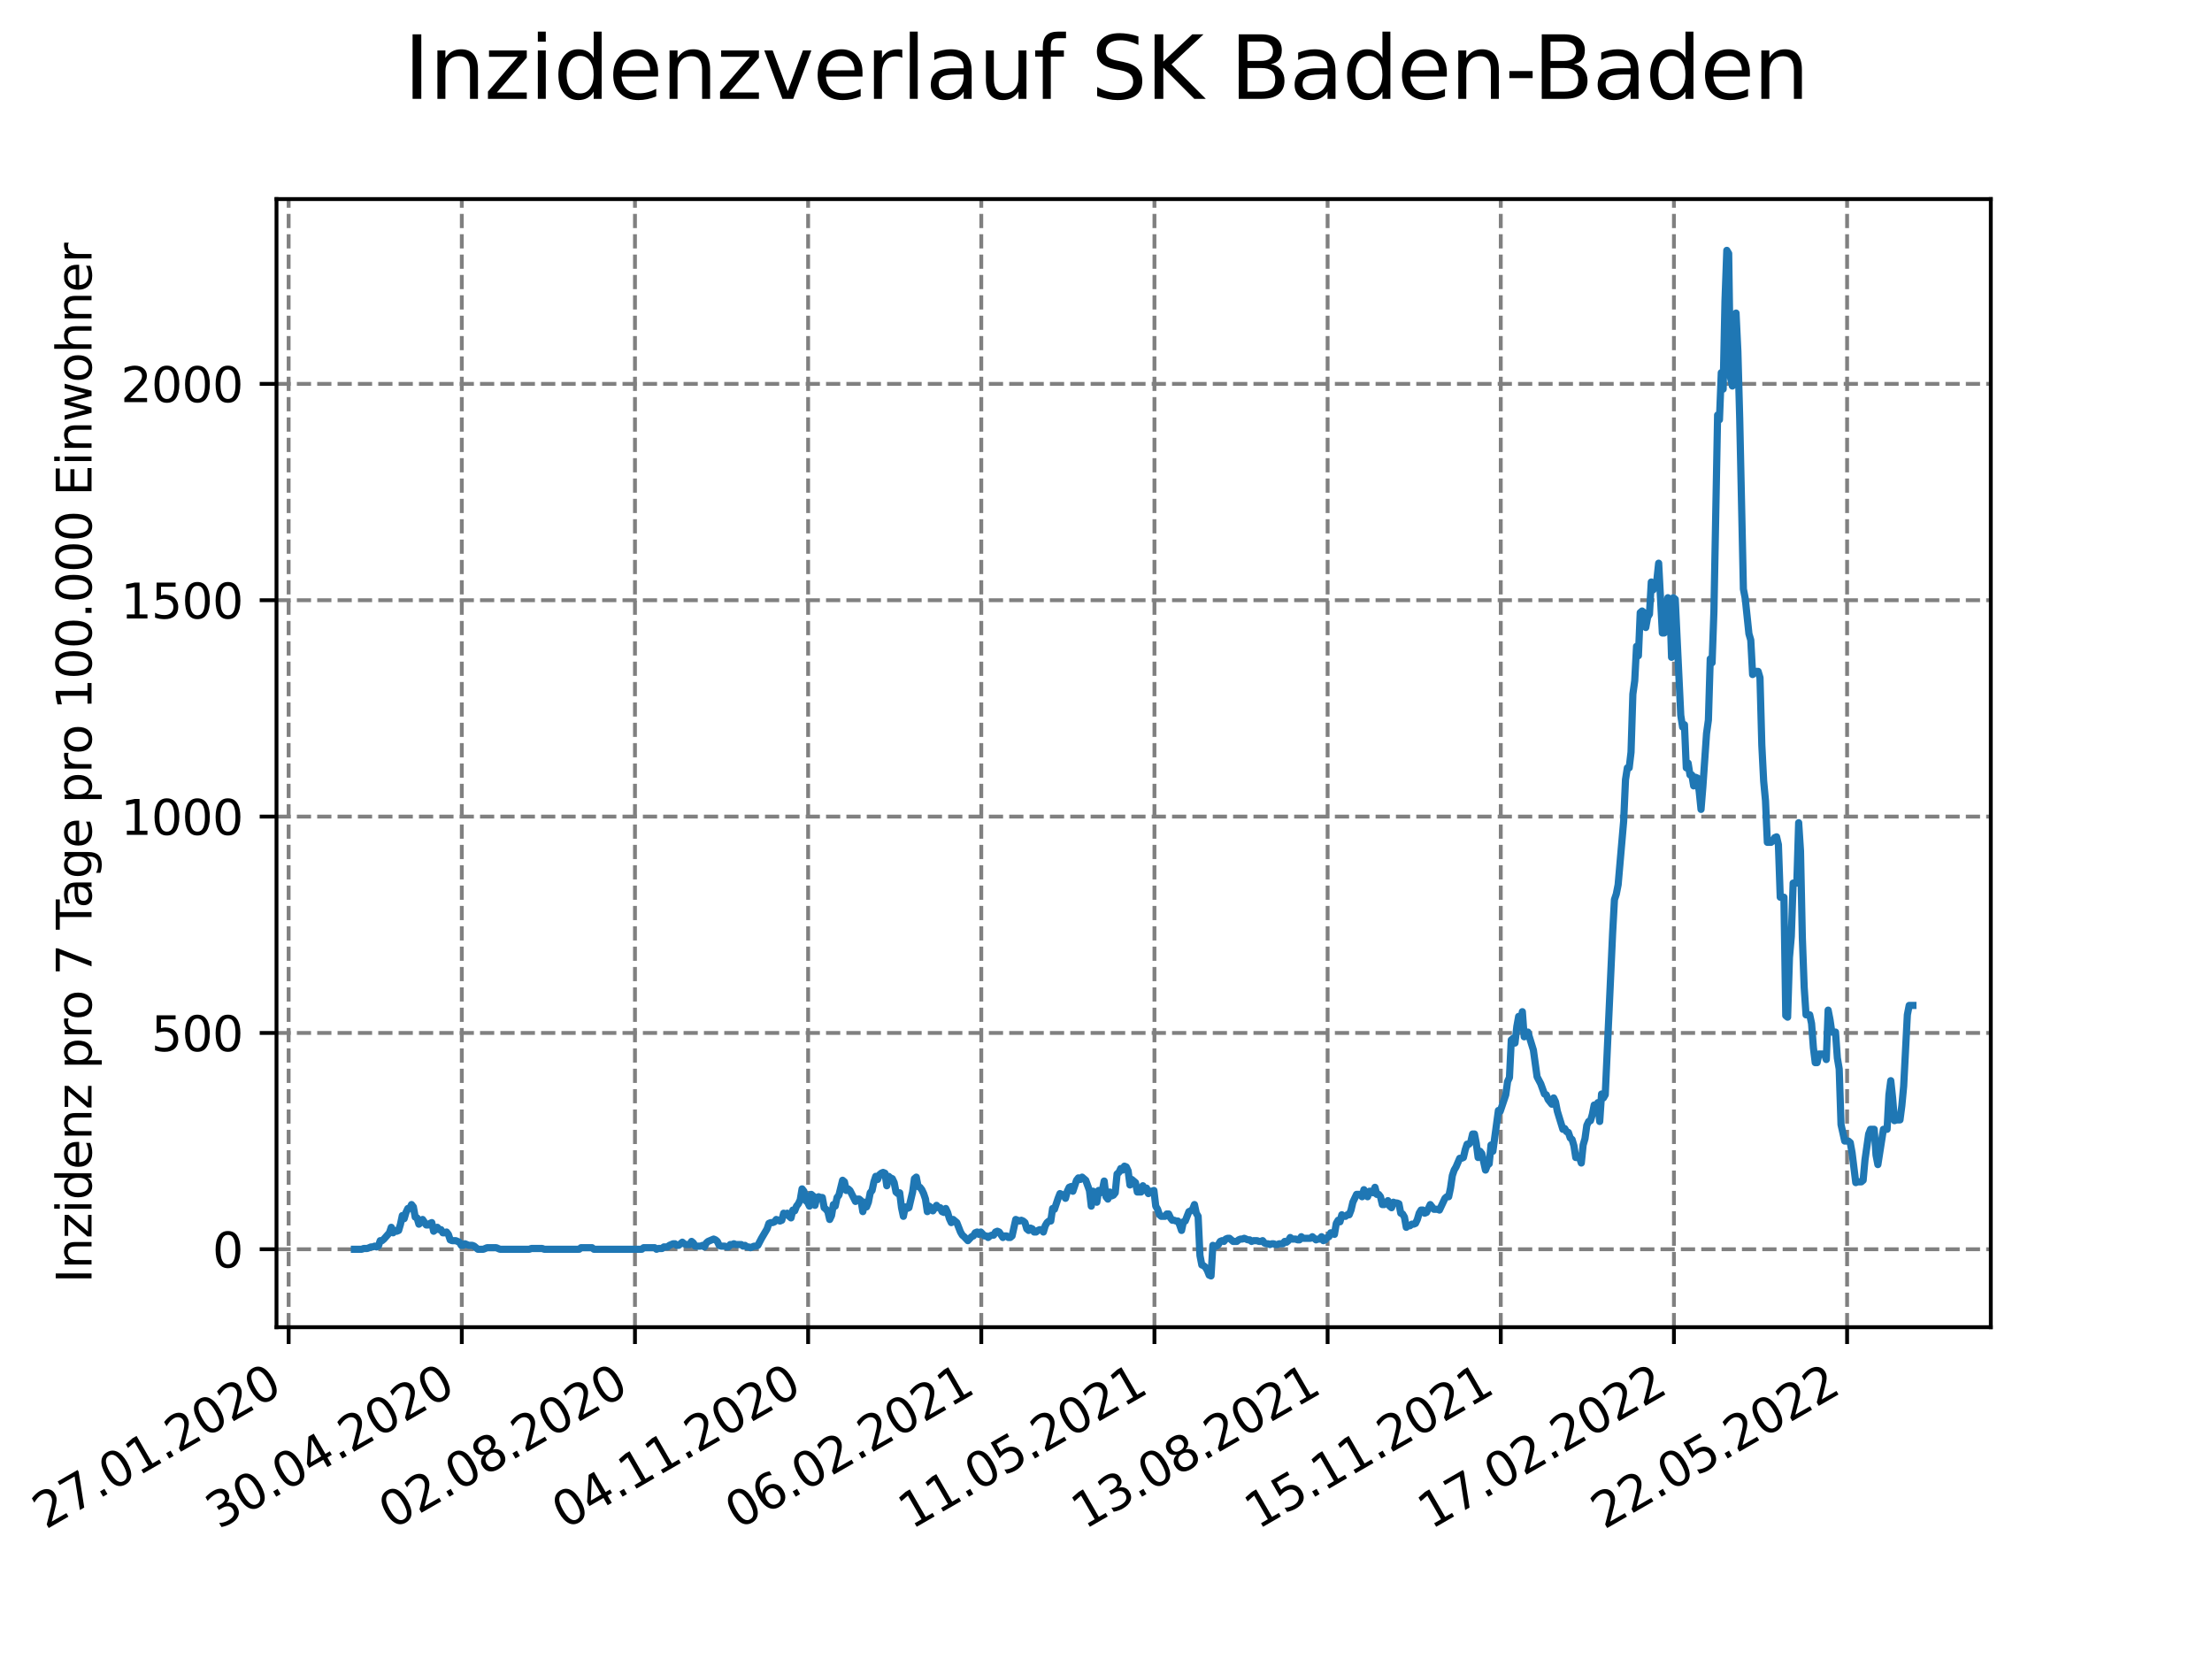 <?xml version="1.0" encoding="utf-8" standalone="no"?>
<!DOCTYPE svg PUBLIC "-//W3C//DTD SVG 1.1//EN"
  "http://www.w3.org/Graphics/SVG/1.1/DTD/svg11.dtd">
<svg xmlns:xlink="http://www.w3.org/1999/xlink" width="460.8pt" height="345.6pt" viewBox="0 0 460.8 345.6" xmlns="http://www.w3.org/2000/svg" version="1.1">
 <defs>
  <style type="text/css">*{stroke-linejoin: round; stroke-linecap: butt}</style>
 </defs>
 <g id="figure_1">
  <g id="patch_1">
   <path d="M 0 345.6 
L 460.8 345.6 
L 460.8 0 
L 0 0 
z
" style="fill: #ffffff"/>
  </g>
  <g id="axes_1">
   <g id="patch_2">
    <path d="M 57.6 276.48 
L 414.72 276.48 
L 414.72 41.472 
L 57.6 41.472 
z
" style="fill: #ffffff"/>
   </g>
   <g id="matplotlib.axis_1">
    <g id="xtick_1">
     <g id="line2d_1">
      <path d="M 60.13 276.48 
L 60.13 41.472 
" clip-path="url(#p7d22fd6625)" style="fill: none; stroke-dasharray: 2.96,1.28; stroke-dashoffset: 0; stroke: #808080; stroke-width: 0.8"/>
     </g>
     <g id="line2d_2">
      <defs>
       <path id="mfc9efe2bb2" d="M 0 0 
L 0 3.5 
" style="stroke: #000000; stroke-width: 0.8"/>
      </defs>
      <g>
       <use xlink:href="#mfc9efe2bb2" x="60.13" y="276.48" style="stroke: #000000; stroke-width: 0.8"/>
      </g>
     </g>
     <g id="text_1">
      <!-- 27.01.2020 -->
      <g transform="translate(9.504 318.689)rotate(-30)scale(0.1 -0.1)">
       <defs>
        <path id="DejaVuSans-32" d="M 1228 531 
L 3431 531 
L 3431 0 
L 469 0 
L 469 531 
Q 828 903 1448 1529 
Q 2069 2156 2228 2338 
Q 2531 2678 2651 2914 
Q 2772 3150 2772 3378 
Q 2772 3750 2511 3984 
Q 2250 4219 1831 4219 
Q 1534 4219 1204 4116 
Q 875 4013 500 3803 
L 500 4441 
Q 881 4594 1212 4672 
Q 1544 4750 1819 4750 
Q 2544 4750 2975 4387 
Q 3406 4025 3406 3419 
Q 3406 3131 3298 2873 
Q 3191 2616 2906 2266 
Q 2828 2175 2409 1742 
Q 1991 1309 1228 531 
z
" transform="scale(0.016)"/>
        <path id="DejaVuSans-37" d="M 525 4666 
L 3525 4666 
L 3525 4397 
L 1831 0 
L 1172 0 
L 2766 4134 
L 525 4134 
L 525 4666 
z
" transform="scale(0.016)"/>
        <path id="DejaVuSans-2e" d="M 684 794 
L 1344 794 
L 1344 0 
L 684 0 
L 684 794 
z
" transform="scale(0.016)"/>
        <path id="DejaVuSans-30" d="M 2034 4250 
Q 1547 4250 1301 3770 
Q 1056 3291 1056 2328 
Q 1056 1369 1301 889 
Q 1547 409 2034 409 
Q 2525 409 2770 889 
Q 3016 1369 3016 2328 
Q 3016 3291 2770 3770 
Q 2525 4250 2034 4250 
z
M 2034 4750 
Q 2819 4750 3233 4129 
Q 3647 3509 3647 2328 
Q 3647 1150 3233 529 
Q 2819 -91 2034 -91 
Q 1250 -91 836 529 
Q 422 1150 422 2328 
Q 422 3509 836 4129 
Q 1250 4750 2034 4750 
z
" transform="scale(0.016)"/>
        <path id="DejaVuSans-31" d="M 794 531 
L 1825 531 
L 1825 4091 
L 703 3866 
L 703 4441 
L 1819 4666 
L 2450 4666 
L 2450 531 
L 3481 531 
L 3481 0 
L 794 0 
L 794 531 
z
" transform="scale(0.016)"/>
       </defs>
       <use xlink:href="#DejaVuSans-32"/>
       <use xlink:href="#DejaVuSans-37" x="63.623"/>
       <use xlink:href="#DejaVuSans-2e" x="127.246"/>
       <use xlink:href="#DejaVuSans-30" x="159.033"/>
       <use xlink:href="#DejaVuSans-31" x="222.656"/>
       <use xlink:href="#DejaVuSans-2e" x="286.279"/>
       <use xlink:href="#DejaVuSans-32" x="318.066"/>
       <use xlink:href="#DejaVuSans-30" x="381.689"/>
       <use xlink:href="#DejaVuSans-32" x="445.312"/>
       <use xlink:href="#DejaVuSans-30" x="508.936"/>
      </g>
     </g>
    </g>
    <g id="xtick_2">
     <g id="line2d_3">
      <path d="M 96.202 276.48 
L 96.202 41.472 
" clip-path="url(#p7d22fd6625)" style="fill: none; stroke-dasharray: 2.96,1.28; stroke-dashoffset: 0; stroke: #808080; stroke-width: 0.8"/>
     </g>
     <g id="line2d_4">
      <g>
       <use xlink:href="#mfc9efe2bb2" x="96.202" y="276.48" style="stroke: #000000; stroke-width: 0.8"/>
      </g>
     </g>
     <g id="text_2">
      <!-- 30.04.2020 -->
      <g transform="translate(45.577 318.689)rotate(-30)scale(0.1 -0.1)">
       <defs>
        <path id="DejaVuSans-33" d="M 2597 2516 
Q 3050 2419 3304 2112 
Q 3559 1806 3559 1356 
Q 3559 666 3084 287 
Q 2609 -91 1734 -91 
Q 1441 -91 1130 -33 
Q 819 25 488 141 
L 488 750 
Q 750 597 1062 519 
Q 1375 441 1716 441 
Q 2309 441 2620 675 
Q 2931 909 2931 1356 
Q 2931 1769 2642 2001 
Q 2353 2234 1838 2234 
L 1294 2234 
L 1294 2753 
L 1863 2753 
Q 2328 2753 2575 2939 
Q 2822 3125 2822 3475 
Q 2822 3834 2567 4026 
Q 2313 4219 1838 4219 
Q 1578 4219 1281 4162 
Q 984 4106 628 3988 
L 628 4550 
Q 988 4650 1302 4700 
Q 1616 4750 1894 4750 
Q 2613 4750 3031 4423 
Q 3450 4097 3450 3541 
Q 3450 3153 3228 2886 
Q 3006 2619 2597 2516 
z
" transform="scale(0.016)"/>
        <path id="DejaVuSans-34" d="M 2419 4116 
L 825 1625 
L 2419 1625 
L 2419 4116 
z
M 2253 4666 
L 3047 4666 
L 3047 1625 
L 3713 1625 
L 3713 1100 
L 3047 1100 
L 3047 0 
L 2419 0 
L 2419 1100 
L 313 1100 
L 313 1709 
L 2253 4666 
z
" transform="scale(0.016)"/>
       </defs>
       <use xlink:href="#DejaVuSans-33"/>
       <use xlink:href="#DejaVuSans-30" x="63.623"/>
       <use xlink:href="#DejaVuSans-2e" x="127.246"/>
       <use xlink:href="#DejaVuSans-30" x="159.033"/>
       <use xlink:href="#DejaVuSans-34" x="222.656"/>
       <use xlink:href="#DejaVuSans-2e" x="286.279"/>
       <use xlink:href="#DejaVuSans-32" x="318.066"/>
       <use xlink:href="#DejaVuSans-30" x="381.689"/>
       <use xlink:href="#DejaVuSans-32" x="445.312"/>
       <use xlink:href="#DejaVuSans-30" x="508.936"/>
      </g>
     </g>
    </g>
    <g id="xtick_3">
     <g id="line2d_5">
      <path d="M 132.275 276.48 
L 132.275 41.472 
" clip-path="url(#p7d22fd6625)" style="fill: none; stroke-dasharray: 2.96,1.28; stroke-dashoffset: 0; stroke: #808080; stroke-width: 0.8"/>
     </g>
     <g id="line2d_6">
      <g>
       <use xlink:href="#mfc9efe2bb2" x="132.275" y="276.48" style="stroke: #000000; stroke-width: 0.8"/>
      </g>
     </g>
     <g id="text_3">
      <!-- 02.08.2020 -->
      <g transform="translate(81.65 318.689)rotate(-30)scale(0.1 -0.1)">
       <defs>
        <path id="DejaVuSans-38" d="M 2034 2216 
Q 1584 2216 1326 1975 
Q 1069 1734 1069 1313 
Q 1069 891 1326 650 
Q 1584 409 2034 409 
Q 2484 409 2743 651 
Q 3003 894 3003 1313 
Q 3003 1734 2745 1975 
Q 2488 2216 2034 2216 
z
M 1403 2484 
Q 997 2584 770 2862 
Q 544 3141 544 3541 
Q 544 4100 942 4425 
Q 1341 4750 2034 4750 
Q 2731 4750 3128 4425 
Q 3525 4100 3525 3541 
Q 3525 3141 3298 2862 
Q 3072 2584 2669 2484 
Q 3125 2378 3379 2068 
Q 3634 1759 3634 1313 
Q 3634 634 3220 271 
Q 2806 -91 2034 -91 
Q 1263 -91 848 271 
Q 434 634 434 1313 
Q 434 1759 690 2068 
Q 947 2378 1403 2484 
z
M 1172 3481 
Q 1172 3119 1398 2916 
Q 1625 2713 2034 2713 
Q 2441 2713 2670 2916 
Q 2900 3119 2900 3481 
Q 2900 3844 2670 4047 
Q 2441 4250 2034 4250 
Q 1625 4250 1398 4047 
Q 1172 3844 1172 3481 
z
" transform="scale(0.016)"/>
       </defs>
       <use xlink:href="#DejaVuSans-30"/>
       <use xlink:href="#DejaVuSans-32" x="63.623"/>
       <use xlink:href="#DejaVuSans-2e" x="127.246"/>
       <use xlink:href="#DejaVuSans-30" x="159.033"/>
       <use xlink:href="#DejaVuSans-38" x="222.656"/>
       <use xlink:href="#DejaVuSans-2e" x="286.279"/>
       <use xlink:href="#DejaVuSans-32" x="318.066"/>
       <use xlink:href="#DejaVuSans-30" x="381.689"/>
       <use xlink:href="#DejaVuSans-32" x="445.312"/>
       <use xlink:href="#DejaVuSans-30" x="508.936"/>
      </g>
     </g>
    </g>
    <g id="xtick_4">
     <g id="line2d_7">
      <path d="M 168.348 276.48 
L 168.348 41.472 
" clip-path="url(#p7d22fd6625)" style="fill: none; stroke-dasharray: 2.96,1.28; stroke-dashoffset: 0; stroke: #808080; stroke-width: 0.8"/>
     </g>
     <g id="line2d_8">
      <g>
       <use xlink:href="#mfc9efe2bb2" x="168.348" y="276.48" style="stroke: #000000; stroke-width: 0.8"/>
      </g>
     </g>
     <g id="text_4">
      <!-- 04.11.2020 -->
      <g transform="translate(117.723 318.689)rotate(-30)scale(0.1 -0.1)">
       <use xlink:href="#DejaVuSans-30"/>
       <use xlink:href="#DejaVuSans-34" x="63.623"/>
       <use xlink:href="#DejaVuSans-2e" x="127.246"/>
       <use xlink:href="#DejaVuSans-31" x="159.033"/>
       <use xlink:href="#DejaVuSans-31" x="222.656"/>
       <use xlink:href="#DejaVuSans-2e" x="286.279"/>
       <use xlink:href="#DejaVuSans-32" x="318.066"/>
       <use xlink:href="#DejaVuSans-30" x="381.689"/>
       <use xlink:href="#DejaVuSans-32" x="445.312"/>
       <use xlink:href="#DejaVuSans-30" x="508.936"/>
      </g>
     </g>
    </g>
    <g id="xtick_5">
     <g id="line2d_9">
      <path d="M 204.42 276.48 
L 204.42 41.472 
" clip-path="url(#p7d22fd6625)" style="fill: none; stroke-dasharray: 2.96,1.28; stroke-dashoffset: 0; stroke: #808080; stroke-width: 0.8"/>
     </g>
     <g id="line2d_10">
      <g>
       <use xlink:href="#mfc9efe2bb2" x="204.42" y="276.48" style="stroke: #000000; stroke-width: 0.8"/>
      </g>
     </g>
     <g id="text_5">
      <!-- 06.02.2021 -->
      <g transform="translate(153.795 318.689)rotate(-30)scale(0.1 -0.1)">
       <defs>
        <path id="DejaVuSans-36" d="M 2113 2584 
Q 1688 2584 1439 2293 
Q 1191 2003 1191 1497 
Q 1191 994 1439 701 
Q 1688 409 2113 409 
Q 2538 409 2786 701 
Q 3034 994 3034 1497 
Q 3034 2003 2786 2293 
Q 2538 2584 2113 2584 
z
M 3366 4563 
L 3366 3988 
Q 3128 4100 2886 4159 
Q 2644 4219 2406 4219 
Q 1781 4219 1451 3797 
Q 1122 3375 1075 2522 
Q 1259 2794 1537 2939 
Q 1816 3084 2150 3084 
Q 2853 3084 3261 2657 
Q 3669 2231 3669 1497 
Q 3669 778 3244 343 
Q 2819 -91 2113 -91 
Q 1303 -91 875 529 
Q 447 1150 447 2328 
Q 447 3434 972 4092 
Q 1497 4750 2381 4750 
Q 2619 4750 2861 4703 
Q 3103 4656 3366 4563 
z
" transform="scale(0.016)"/>
       </defs>
       <use xlink:href="#DejaVuSans-30"/>
       <use xlink:href="#DejaVuSans-36" x="63.623"/>
       <use xlink:href="#DejaVuSans-2e" x="127.246"/>
       <use xlink:href="#DejaVuSans-30" x="159.033"/>
       <use xlink:href="#DejaVuSans-32" x="222.656"/>
       <use xlink:href="#DejaVuSans-2e" x="286.279"/>
       <use xlink:href="#DejaVuSans-32" x="318.066"/>
       <use xlink:href="#DejaVuSans-30" x="381.689"/>
       <use xlink:href="#DejaVuSans-32" x="445.312"/>
       <use xlink:href="#DejaVuSans-31" x="508.936"/>
      </g>
     </g>
    </g>
    <g id="xtick_6">
     <g id="line2d_11">
      <path d="M 240.493 276.48 
L 240.493 41.472 
" clip-path="url(#p7d22fd6625)" style="fill: none; stroke-dasharray: 2.96,1.28; stroke-dashoffset: 0; stroke: #808080; stroke-width: 0.8"/>
     </g>
     <g id="line2d_12">
      <g>
       <use xlink:href="#mfc9efe2bb2" x="240.493" y="276.48" style="stroke: #000000; stroke-width: 0.8"/>
      </g>
     </g>
     <g id="text_6">
      <!-- 11.05.2021 -->
      <g transform="translate(189.868 318.689)rotate(-30)scale(0.1 -0.1)">
       <defs>
        <path id="DejaVuSans-35" d="M 691 4666 
L 3169 4666 
L 3169 4134 
L 1269 4134 
L 1269 2991 
Q 1406 3038 1543 3061 
Q 1681 3084 1819 3084 
Q 2600 3084 3056 2656 
Q 3513 2228 3513 1497 
Q 3513 744 3044 326 
Q 2575 -91 1722 -91 
Q 1428 -91 1123 -41 
Q 819 9 494 109 
L 494 744 
Q 775 591 1075 516 
Q 1375 441 1709 441 
Q 2250 441 2565 725 
Q 2881 1009 2881 1497 
Q 2881 1984 2565 2268 
Q 2250 2553 1709 2553 
Q 1456 2553 1204 2497 
Q 953 2441 691 2322 
L 691 4666 
z
" transform="scale(0.016)"/>
       </defs>
       <use xlink:href="#DejaVuSans-31"/>
       <use xlink:href="#DejaVuSans-31" x="63.623"/>
       <use xlink:href="#DejaVuSans-2e" x="127.246"/>
       <use xlink:href="#DejaVuSans-30" x="159.033"/>
       <use xlink:href="#DejaVuSans-35" x="222.656"/>
       <use xlink:href="#DejaVuSans-2e" x="286.279"/>
       <use xlink:href="#DejaVuSans-32" x="318.066"/>
       <use xlink:href="#DejaVuSans-30" x="381.689"/>
       <use xlink:href="#DejaVuSans-32" x="445.312"/>
       <use xlink:href="#DejaVuSans-31" x="508.936"/>
      </g>
     </g>
    </g>
    <g id="xtick_7">
     <g id="line2d_13">
      <path d="M 276.566 276.48 
L 276.566 41.472 
" clip-path="url(#p7d22fd6625)" style="fill: none; stroke-dasharray: 2.96,1.28; stroke-dashoffset: 0; stroke: #808080; stroke-width: 0.8"/>
     </g>
     <g id="line2d_14">
      <g>
       <use xlink:href="#mfc9efe2bb2" x="276.566" y="276.48" style="stroke: #000000; stroke-width: 0.8"/>
      </g>
     </g>
     <g id="text_7">
      <!-- 13.08.2021 -->
      <g transform="translate(225.941 318.689)rotate(-30)scale(0.1 -0.1)">
       <use xlink:href="#DejaVuSans-31"/>
       <use xlink:href="#DejaVuSans-33" x="63.623"/>
       <use xlink:href="#DejaVuSans-2e" x="127.246"/>
       <use xlink:href="#DejaVuSans-30" x="159.033"/>
       <use xlink:href="#DejaVuSans-38" x="222.656"/>
       <use xlink:href="#DejaVuSans-2e" x="286.279"/>
       <use xlink:href="#DejaVuSans-32" x="318.066"/>
       <use xlink:href="#DejaVuSans-30" x="381.689"/>
       <use xlink:href="#DejaVuSans-32" x="445.312"/>
       <use xlink:href="#DejaVuSans-31" x="508.936"/>
      </g>
     </g>
    </g>
    <g id="xtick_8">
     <g id="line2d_15">
      <path d="M 312.639 276.48 
L 312.639 41.472 
" clip-path="url(#p7d22fd6625)" style="fill: none; stroke-dasharray: 2.96,1.28; stroke-dashoffset: 0; stroke: #808080; stroke-width: 0.8"/>
     </g>
     <g id="line2d_16">
      <g>
       <use xlink:href="#mfc9efe2bb2" x="312.639" y="276.48" style="stroke: #000000; stroke-width: 0.8"/>
      </g>
     </g>
     <g id="text_8">
      <!-- 15.11.2021 -->
      <g transform="translate(262.013 318.689)rotate(-30)scale(0.1 -0.1)">
       <use xlink:href="#DejaVuSans-31"/>
       <use xlink:href="#DejaVuSans-35" x="63.623"/>
       <use xlink:href="#DejaVuSans-2e" x="127.246"/>
       <use xlink:href="#DejaVuSans-31" x="159.033"/>
       <use xlink:href="#DejaVuSans-31" x="222.656"/>
       <use xlink:href="#DejaVuSans-2e" x="286.279"/>
       <use xlink:href="#DejaVuSans-32" x="318.066"/>
       <use xlink:href="#DejaVuSans-30" x="381.689"/>
       <use xlink:href="#DejaVuSans-32" x="445.312"/>
       <use xlink:href="#DejaVuSans-31" x="508.936"/>
      </g>
     </g>
    </g>
    <g id="xtick_9">
     <g id="line2d_17">
      <path d="M 348.711 276.48 
L 348.711 41.472 
" clip-path="url(#p7d22fd6625)" style="fill: none; stroke-dasharray: 2.96,1.28; stroke-dashoffset: 0; stroke: #808080; stroke-width: 0.8"/>
     </g>
     <g id="line2d_18">
      <g>
       <use xlink:href="#mfc9efe2bb2" x="348.711" y="276.48" style="stroke: #000000; stroke-width: 0.8"/>
      </g>
     </g>
     <g id="text_9">
      <!-- 17.02.2022 -->
      <g transform="translate(298.086 318.689)rotate(-30)scale(0.1 -0.1)">
       <use xlink:href="#DejaVuSans-31"/>
       <use xlink:href="#DejaVuSans-37" x="63.623"/>
       <use xlink:href="#DejaVuSans-2e" x="127.246"/>
       <use xlink:href="#DejaVuSans-30" x="159.033"/>
       <use xlink:href="#DejaVuSans-32" x="222.656"/>
       <use xlink:href="#DejaVuSans-2e" x="286.279"/>
       <use xlink:href="#DejaVuSans-32" x="318.066"/>
       <use xlink:href="#DejaVuSans-30" x="381.689"/>
       <use xlink:href="#DejaVuSans-32" x="445.312"/>
       <use xlink:href="#DejaVuSans-32" x="508.936"/>
      </g>
     </g>
    </g>
    <g id="xtick_10">
     <g id="line2d_19">
      <path d="M 384.784 276.48 
L 384.784 41.472 
" clip-path="url(#p7d22fd6625)" style="fill: none; stroke-dasharray: 2.96,1.28; stroke-dashoffset: 0; stroke: #808080; stroke-width: 0.8"/>
     </g>
     <g id="line2d_20">
      <g>
       <use xlink:href="#mfc9efe2bb2" x="384.784" y="276.48" style="stroke: #000000; stroke-width: 0.8"/>
      </g>
     </g>
     <g id="text_10">
      <!-- 22.05.2022 -->
      <g transform="translate(334.159 318.689)rotate(-30)scale(0.1 -0.1)">
       <use xlink:href="#DejaVuSans-32"/>
       <use xlink:href="#DejaVuSans-32" x="63.623"/>
       <use xlink:href="#DejaVuSans-2e" x="127.246"/>
       <use xlink:href="#DejaVuSans-30" x="159.033"/>
       <use xlink:href="#DejaVuSans-35" x="222.656"/>
       <use xlink:href="#DejaVuSans-2e" x="286.279"/>
       <use xlink:href="#DejaVuSans-32" x="318.066"/>
       <use xlink:href="#DejaVuSans-30" x="381.689"/>
       <use xlink:href="#DejaVuSans-32" x="445.312"/>
       <use xlink:href="#DejaVuSans-32" x="508.936"/>
      </g>
     </g>
    </g>
   </g>
   <g id="matplotlib.axis_2">
    <g id="ytick_1">
     <g id="line2d_21">
      <path d="M 57.6 260.244 
L 414.72 260.244 
" clip-path="url(#p7d22fd6625)" style="fill: none; stroke-dasharray: 2.96,1.28; stroke-dashoffset: 0; stroke: #808080; stroke-width: 0.8"/>
     </g>
     <g id="line2d_22">
      <defs>
       <path id="mee822de98f" d="M 0 0 
L -3.5 0 
" style="stroke: #000000; stroke-width: 0.8"/>
      </defs>
      <g>
       <use xlink:href="#mee822de98f" x="57.6" y="260.244" style="stroke: #000000; stroke-width: 0.8"/>
      </g>
     </g>
     <g id="text_11">
      <!-- 0 -->
      <g transform="translate(44.237 264.044)scale(0.1 -0.1)">
       <use xlink:href="#DejaVuSans-30"/>
      </g>
     </g>
    </g>
    <g id="ytick_2">
     <g id="line2d_23">
      <path d="M 57.6 215.176 
L 414.72 215.176 
" clip-path="url(#p7d22fd6625)" style="fill: none; stroke-dasharray: 2.96,1.28; stroke-dashoffset: 0; stroke: #808080; stroke-width: 0.8"/>
     </g>
     <g id="line2d_24">
      <g>
       <use xlink:href="#mee822de98f" x="57.6" y="215.176" style="stroke: #000000; stroke-width: 0.8"/>
      </g>
     </g>
     <g id="text_12">
      <!-- 500 -->
      <g transform="translate(31.512 218.975)scale(0.1 -0.1)">
       <use xlink:href="#DejaVuSans-35"/>
       <use xlink:href="#DejaVuSans-30" x="63.623"/>
       <use xlink:href="#DejaVuSans-30" x="127.246"/>
      </g>
     </g>
    </g>
    <g id="ytick_3">
     <g id="line2d_25">
      <path d="M 57.6 170.107 
L 414.72 170.107 
" clip-path="url(#p7d22fd6625)" style="fill: none; stroke-dasharray: 2.96,1.28; stroke-dashoffset: 0; stroke: #808080; stroke-width: 0.8"/>
     </g>
     <g id="line2d_26">
      <g>
       <use xlink:href="#mee822de98f" x="57.6" y="170.107" style="stroke: #000000; stroke-width: 0.8"/>
      </g>
     </g>
     <g id="text_13">
      <!-- 1000 -->
      <g transform="translate(25.15 173.907)scale(0.1 -0.1)">
       <use xlink:href="#DejaVuSans-31"/>
       <use xlink:href="#DejaVuSans-30" x="63.623"/>
       <use xlink:href="#DejaVuSans-30" x="127.246"/>
       <use xlink:href="#DejaVuSans-30" x="190.869"/>
      </g>
     </g>
    </g>
    <g id="ytick_4">
     <g id="line2d_27">
      <path d="M 57.6 125.039 
L 414.72 125.039 
" clip-path="url(#p7d22fd6625)" style="fill: none; stroke-dasharray: 2.96,1.28; stroke-dashoffset: 0; stroke: #808080; stroke-width: 0.8"/>
     </g>
     <g id="line2d_28">
      <g>
       <use xlink:href="#mee822de98f" x="57.6" y="125.039" style="stroke: #000000; stroke-width: 0.8"/>
      </g>
     </g>
     <g id="text_14">
      <!-- 1500 -->
      <g transform="translate(25.15 128.838)scale(0.1 -0.1)">
       <use xlink:href="#DejaVuSans-31"/>
       <use xlink:href="#DejaVuSans-35" x="63.623"/>
       <use xlink:href="#DejaVuSans-30" x="127.246"/>
       <use xlink:href="#DejaVuSans-30" x="190.869"/>
      </g>
     </g>
    </g>
    <g id="ytick_5">
     <g id="line2d_29">
      <path d="M 57.6 79.97 
L 414.72 79.97 
" clip-path="url(#p7d22fd6625)" style="fill: none; stroke-dasharray: 2.96,1.28; stroke-dashoffset: 0; stroke: #808080; stroke-width: 0.8"/>
     </g>
     <g id="line2d_30">
      <g>
       <use xlink:href="#mee822de98f" x="57.6" y="79.97" style="stroke: #000000; stroke-width: 0.8"/>
      </g>
     </g>
     <g id="text_15">
      <!-- 2000 -->
      <g transform="translate(25.15 83.77)scale(0.1 -0.1)">
       <use xlink:href="#DejaVuSans-32"/>
       <use xlink:href="#DejaVuSans-30" x="63.623"/>
       <use xlink:href="#DejaVuSans-30" x="127.246"/>
       <use xlink:href="#DejaVuSans-30" x="190.869"/>
      </g>
     </g>
    </g>
    <g id="text_16">
     <!-- Inzidenz pro 7 Tage pro 100.000 Einwohner -->
     <g transform="translate(19.07 267.301)rotate(-90)scale(0.1 -0.1)">
      <defs>
       <path id="DejaVuSans-49" d="M 628 4666 
L 1259 4666 
L 1259 0 
L 628 0 
L 628 4666 
z
" transform="scale(0.016)"/>
       <path id="DejaVuSans-6e" d="M 3513 2113 
L 3513 0 
L 2938 0 
L 2938 2094 
Q 2938 2591 2744 2837 
Q 2550 3084 2163 3084 
Q 1697 3084 1428 2787 
Q 1159 2491 1159 1978 
L 1159 0 
L 581 0 
L 581 3500 
L 1159 3500 
L 1159 2956 
Q 1366 3272 1645 3428 
Q 1925 3584 2291 3584 
Q 2894 3584 3203 3211 
Q 3513 2838 3513 2113 
z
" transform="scale(0.016)"/>
       <path id="DejaVuSans-7a" d="M 353 3500 
L 3084 3500 
L 3084 2975 
L 922 459 
L 3084 459 
L 3084 0 
L 275 0 
L 275 525 
L 2438 3041 
L 353 3041 
L 353 3500 
z
" transform="scale(0.016)"/>
       <path id="DejaVuSans-69" d="M 603 3500 
L 1178 3500 
L 1178 0 
L 603 0 
L 603 3500 
z
M 603 4863 
L 1178 4863 
L 1178 4134 
L 603 4134 
L 603 4863 
z
" transform="scale(0.016)"/>
       <path id="DejaVuSans-64" d="M 2906 2969 
L 2906 4863 
L 3481 4863 
L 3481 0 
L 2906 0 
L 2906 525 
Q 2725 213 2448 61 
Q 2172 -91 1784 -91 
Q 1150 -91 751 415 
Q 353 922 353 1747 
Q 353 2572 751 3078 
Q 1150 3584 1784 3584 
Q 2172 3584 2448 3432 
Q 2725 3281 2906 2969 
z
M 947 1747 
Q 947 1113 1208 752 
Q 1469 391 1925 391 
Q 2381 391 2643 752 
Q 2906 1113 2906 1747 
Q 2906 2381 2643 2742 
Q 2381 3103 1925 3103 
Q 1469 3103 1208 2742 
Q 947 2381 947 1747 
z
" transform="scale(0.016)"/>
       <path id="DejaVuSans-65" d="M 3597 1894 
L 3597 1613 
L 953 1613 
Q 991 1019 1311 708 
Q 1631 397 2203 397 
Q 2534 397 2845 478 
Q 3156 559 3463 722 
L 3463 178 
Q 3153 47 2828 -22 
Q 2503 -91 2169 -91 
Q 1331 -91 842 396 
Q 353 884 353 1716 
Q 353 2575 817 3079 
Q 1281 3584 2069 3584 
Q 2775 3584 3186 3129 
Q 3597 2675 3597 1894 
z
M 3022 2063 
Q 3016 2534 2758 2815 
Q 2500 3097 2075 3097 
Q 1594 3097 1305 2825 
Q 1016 2553 972 2059 
L 3022 2063 
z
" transform="scale(0.016)"/>
       <path id="DejaVuSans-20" transform="scale(0.016)"/>
       <path id="DejaVuSans-70" d="M 1159 525 
L 1159 -1331 
L 581 -1331 
L 581 3500 
L 1159 3500 
L 1159 2969 
Q 1341 3281 1617 3432 
Q 1894 3584 2278 3584 
Q 2916 3584 3314 3078 
Q 3713 2572 3713 1747 
Q 3713 922 3314 415 
Q 2916 -91 2278 -91 
Q 1894 -91 1617 61 
Q 1341 213 1159 525 
z
M 3116 1747 
Q 3116 2381 2855 2742 
Q 2594 3103 2138 3103 
Q 1681 3103 1420 2742 
Q 1159 2381 1159 1747 
Q 1159 1113 1420 752 
Q 1681 391 2138 391 
Q 2594 391 2855 752 
Q 3116 1113 3116 1747 
z
" transform="scale(0.016)"/>
       <path id="DejaVuSans-72" d="M 2631 2963 
Q 2534 3019 2420 3045 
Q 2306 3072 2169 3072 
Q 1681 3072 1420 2755 
Q 1159 2438 1159 1844 
L 1159 0 
L 581 0 
L 581 3500 
L 1159 3500 
L 1159 2956 
Q 1341 3275 1631 3429 
Q 1922 3584 2338 3584 
Q 2397 3584 2469 3576 
Q 2541 3569 2628 3553 
L 2631 2963 
z
" transform="scale(0.016)"/>
       <path id="DejaVuSans-6f" d="M 1959 3097 
Q 1497 3097 1228 2736 
Q 959 2375 959 1747 
Q 959 1119 1226 758 
Q 1494 397 1959 397 
Q 2419 397 2687 759 
Q 2956 1122 2956 1747 
Q 2956 2369 2687 2733 
Q 2419 3097 1959 3097 
z
M 1959 3584 
Q 2709 3584 3137 3096 
Q 3566 2609 3566 1747 
Q 3566 888 3137 398 
Q 2709 -91 1959 -91 
Q 1206 -91 779 398 
Q 353 888 353 1747 
Q 353 2609 779 3096 
Q 1206 3584 1959 3584 
z
" transform="scale(0.016)"/>
       <path id="DejaVuSans-54" d="M -19 4666 
L 3928 4666 
L 3928 4134 
L 2272 4134 
L 2272 0 
L 1638 0 
L 1638 4134 
L -19 4134 
L -19 4666 
z
" transform="scale(0.016)"/>
       <path id="DejaVuSans-61" d="M 2194 1759 
Q 1497 1759 1228 1600 
Q 959 1441 959 1056 
Q 959 750 1161 570 
Q 1363 391 1709 391 
Q 2188 391 2477 730 
Q 2766 1069 2766 1631 
L 2766 1759 
L 2194 1759 
z
M 3341 1997 
L 3341 0 
L 2766 0 
L 2766 531 
Q 2569 213 2275 61 
Q 1981 -91 1556 -91 
Q 1019 -91 701 211 
Q 384 513 384 1019 
Q 384 1609 779 1909 
Q 1175 2209 1959 2209 
L 2766 2209 
L 2766 2266 
Q 2766 2663 2505 2880 
Q 2244 3097 1772 3097 
Q 1472 3097 1187 3025 
Q 903 2953 641 2809 
L 641 3341 
Q 956 3463 1253 3523 
Q 1550 3584 1831 3584 
Q 2591 3584 2966 3190 
Q 3341 2797 3341 1997 
z
" transform="scale(0.016)"/>
       <path id="DejaVuSans-67" d="M 2906 1791 
Q 2906 2416 2648 2759 
Q 2391 3103 1925 3103 
Q 1463 3103 1205 2759 
Q 947 2416 947 1791 
Q 947 1169 1205 825 
Q 1463 481 1925 481 
Q 2391 481 2648 825 
Q 2906 1169 2906 1791 
z
M 3481 434 
Q 3481 -459 3084 -895 
Q 2688 -1331 1869 -1331 
Q 1566 -1331 1297 -1286 
Q 1028 -1241 775 -1147 
L 775 -588 
Q 1028 -725 1275 -790 
Q 1522 -856 1778 -856 
Q 2344 -856 2625 -561 
Q 2906 -266 2906 331 
L 2906 616 
Q 2728 306 2450 153 
Q 2172 0 1784 0 
Q 1141 0 747 490 
Q 353 981 353 1791 
Q 353 2603 747 3093 
Q 1141 3584 1784 3584 
Q 2172 3584 2450 3431 
Q 2728 3278 2906 2969 
L 2906 3500 
L 3481 3500 
L 3481 434 
z
" transform="scale(0.016)"/>
       <path id="DejaVuSans-45" d="M 628 4666 
L 3578 4666 
L 3578 4134 
L 1259 4134 
L 1259 2753 
L 3481 2753 
L 3481 2222 
L 1259 2222 
L 1259 531 
L 3634 531 
L 3634 0 
L 628 0 
L 628 4666 
z
" transform="scale(0.016)"/>
       <path id="DejaVuSans-77" d="M 269 3500 
L 844 3500 
L 1563 769 
L 2278 3500 
L 2956 3500 
L 3675 769 
L 4391 3500 
L 4966 3500 
L 4050 0 
L 3372 0 
L 2619 2869 
L 1863 0 
L 1184 0 
L 269 3500 
z
" transform="scale(0.016)"/>
       <path id="DejaVuSans-68" d="M 3513 2113 
L 3513 0 
L 2938 0 
L 2938 2094 
Q 2938 2591 2744 2837 
Q 2550 3084 2163 3084 
Q 1697 3084 1428 2787 
Q 1159 2491 1159 1978 
L 1159 0 
L 581 0 
L 581 4863 
L 1159 4863 
L 1159 2956 
Q 1366 3272 1645 3428 
Q 1925 3584 2291 3584 
Q 2894 3584 3203 3211 
Q 3513 2838 3513 2113 
z
" transform="scale(0.016)"/>
      </defs>
      <use xlink:href="#DejaVuSans-49"/>
      <use xlink:href="#DejaVuSans-6e" x="29.492"/>
      <use xlink:href="#DejaVuSans-7a" x="92.871"/>
      <use xlink:href="#DejaVuSans-69" x="145.361"/>
      <use xlink:href="#DejaVuSans-64" x="173.145"/>
      <use xlink:href="#DejaVuSans-65" x="236.621"/>
      <use xlink:href="#DejaVuSans-6e" x="298.145"/>
      <use xlink:href="#DejaVuSans-7a" x="361.523"/>
      <use xlink:href="#DejaVuSans-20" x="414.014"/>
      <use xlink:href="#DejaVuSans-70" x="445.801"/>
      <use xlink:href="#DejaVuSans-72" x="509.277"/>
      <use xlink:href="#DejaVuSans-6f" x="548.141"/>
      <use xlink:href="#DejaVuSans-20" x="609.322"/>
      <use xlink:href="#DejaVuSans-37" x="641.109"/>
      <use xlink:href="#DejaVuSans-20" x="704.732"/>
      <use xlink:href="#DejaVuSans-54" x="736.52"/>
      <use xlink:href="#DejaVuSans-61" x="781.104"/>
      <use xlink:href="#DejaVuSans-67" x="842.383"/>
      <use xlink:href="#DejaVuSans-65" x="905.859"/>
      <use xlink:href="#DejaVuSans-20" x="967.383"/>
      <use xlink:href="#DejaVuSans-70" x="999.17"/>
      <use xlink:href="#DejaVuSans-72" x="1062.646"/>
      <use xlink:href="#DejaVuSans-6f" x="1101.51"/>
      <use xlink:href="#DejaVuSans-20" x="1162.691"/>
      <use xlink:href="#DejaVuSans-31" x="1194.479"/>
      <use xlink:href="#DejaVuSans-30" x="1258.102"/>
      <use xlink:href="#DejaVuSans-30" x="1321.725"/>
      <use xlink:href="#DejaVuSans-2e" x="1385.348"/>
      <use xlink:href="#DejaVuSans-30" x="1417.135"/>
      <use xlink:href="#DejaVuSans-30" x="1480.758"/>
      <use xlink:href="#DejaVuSans-30" x="1544.381"/>
      <use xlink:href="#DejaVuSans-20" x="1608.004"/>
      <use xlink:href="#DejaVuSans-45" x="1639.791"/>
      <use xlink:href="#DejaVuSans-69" x="1702.975"/>
      <use xlink:href="#DejaVuSans-6e" x="1730.758"/>
      <use xlink:href="#DejaVuSans-77" x="1794.137"/>
      <use xlink:href="#DejaVuSans-6f" x="1875.924"/>
      <use xlink:href="#DejaVuSans-68" x="1937.105"/>
      <use xlink:href="#DejaVuSans-6e" x="2000.484"/>
      <use xlink:href="#DejaVuSans-65" x="2063.863"/>
      <use xlink:href="#DejaVuSans-72" x="2125.387"/>
     </g>
    </g>
   </g>
   <g id="line2d_31">
    <path d="M 73.833 260.244 
L 75.368 260.244 
L 75.751 260.081 
L 76.519 260.081 
L 77.286 259.754 
L 77.67 259.754 
L 78.054 259.591 
L 78.438 259.754 
L 78.822 259.591 
L 79.205 258.448 
L 79.589 258.448 
L 79.973 258.121 
L 81.124 256.814 
L 81.508 255.671 
L 81.892 256.814 
L 82.275 256.324 
L 82.659 256.488 
L 83.043 256.324 
L 83.427 255.018 
L 83.81 253.221 
L 84.194 253.874 
L 84.578 252.568 
L 84.962 251.751 
L 85.345 251.751 
L 85.729 250.934 
L 86.113 251.424 
L 86.497 253.548 
L 86.88 253.711 
L 87.264 255.018 
L 87.648 254.691 
L 88.032 254.038 
L 88.799 255.181 
L 89.183 255.181 
L 89.567 254.854 
L 89.95 254.691 
L 90.334 256.488 
L 90.718 256.161 
L 91.102 255.671 
L 91.485 256.161 
L 91.869 256.161 
L 92.253 256.814 
L 92.637 256.814 
L 93.02 256.651 
L 93.404 257.141 
L 93.788 258.284 
L 94.172 258.448 
L 94.939 258.448 
L 95.707 258.774 
L 96.09 259.428 
L 96.474 259.428 
L 96.858 259.101 
L 97.625 259.428 
L 98.393 259.428 
L 98.777 259.591 
L 99.544 260.244 
L 100.695 260.244 
L 101.463 259.918 
L 103.382 259.918 
L 104.149 260.244 
L 110.289 260.244 
L 110.673 260.081 
L 112.975 260.081 
L 113.359 260.244 
L 120.651 260.244 
L 121.034 259.918 
L 123.337 259.918 
L 123.721 260.244 
L 133.698 260.244 
L 134.082 259.918 
L 136.384 259.918 
L 136.768 260.244 
L 137.152 260.081 
L 137.919 260.081 
L 138.303 259.754 
L 139.071 259.754 
L 139.454 259.428 
L 140.222 259.101 
L 140.606 259.101 
L 140.989 259.428 
L 141.373 259.428 
L 142.141 258.774 
L 142.524 259.101 
L 142.908 259.264 
L 143.676 259.264 
L 144.059 258.611 
L 144.443 258.938 
L 144.827 259.591 
L 145.978 259.591 
L 146.362 259.428 
L 146.746 259.754 
L 147.129 258.938 
L 147.513 258.611 
L 148.664 258.121 
L 149.048 258.284 
L 149.432 258.611 
L 149.816 259.428 
L 150.199 259.591 
L 150.967 259.591 
L 151.351 259.754 
L 151.734 259.754 
L 152.118 259.264 
L 152.502 259.264 
L 152.886 259.101 
L 153.269 259.264 
L 154.421 259.264 
L 154.804 259.591 
L 155.188 259.428 
L 155.572 259.754 
L 155.956 259.754 
L 156.339 259.918 
L 157.107 259.591 
L 157.491 259.591 
L 157.875 259.428 
L 158.642 257.958 
L 159.793 255.998 
L 160.177 254.854 
L 160.561 254.691 
L 160.945 254.691 
L 161.328 254.528 
L 161.712 254.038 
L 162.48 254.364 
L 162.863 254.201 
L 163.247 252.731 
L 163.631 253.058 
L 164.015 252.731 
L 164.398 253.384 
L 164.782 253.711 
L 165.166 252.078 
L 165.55 252.241 
L 165.933 251.261 
L 166.317 250.771 
L 166.701 249.954 
L 167.085 247.668 
L 167.468 248.158 
L 167.852 250.118 
L 168.236 250.444 
L 168.62 251.261 
L 169.003 248.811 
L 169.387 249.138 
L 169.771 251.098 
L 170.155 249.464 
L 170.538 249.301 
L 170.922 249.464 
L 171.306 249.464 
L 171.69 251.588 
L 172.073 251.914 
L 172.457 252.404 
L 172.841 254.038 
L 173.225 253.221 
L 173.608 250.934 
L 173.992 251.261 
L 174.376 249.464 
L 174.76 248.974 
L 175.527 245.871 
L 175.911 246.197 
L 176.295 247.994 
L 176.678 247.668 
L 177.062 247.994 
L 178.213 250.281 
L 178.597 249.791 
L 178.981 249.791 
L 179.365 250.118 
L 179.748 252.404 
L 180.132 250.444 
L 180.516 251.424 
L 180.9 250.444 
L 181.283 248.484 
L 181.667 247.994 
L 182.051 246.197 
L 182.435 245.054 
L 182.818 245.707 
L 183.202 244.727 
L 183.586 244.401 
L 183.97 244.237 
L 184.353 244.401 
L 184.737 247.014 
L 185.121 245.054 
L 185.505 245.381 
L 185.888 245.544 
L 186.272 246.361 
L 186.656 248.321 
L 187.04 248.648 
L 187.423 248.484 
L 187.807 251.588 
L 188.191 253.384 
L 188.575 251.424 
L 188.958 251.751 
L 189.342 251.588 
L 190.11 248.321 
L 190.493 245.544 
L 190.877 245.217 
L 191.261 247.178 
L 191.645 247.341 
L 192.028 247.831 
L 192.412 248.648 
L 192.796 249.791 
L 193.18 252.404 
L 193.563 251.261 
L 193.947 251.588 
L 194.331 252.241 
L 195.098 251.098 
L 195.482 251.588 
L 195.866 251.588 
L 196.25 252.404 
L 196.634 252.568 
L 197.017 251.751 
L 197.401 252.568 
L 197.785 253.874 
L 198.169 254.691 
L 198.552 254.038 
L 199.32 254.691 
L 200.087 256.651 
L 200.471 257.304 
L 200.855 257.631 
L 201.622 258.448 
L 202.39 257.631 
L 202.774 257.468 
L 203.157 256.814 
L 203.541 256.651 
L 203.925 257.141 
L 204.309 256.651 
L 205.076 257.468 
L 205.46 257.468 
L 205.844 257.794 
L 206.227 257.468 
L 206.611 257.304 
L 206.995 257.304 
L 207.379 256.651 
L 207.762 256.488 
L 208.146 256.651 
L 208.914 257.794 
L 209.297 257.468 
L 209.681 257.468 
L 210.065 257.794 
L 210.449 257.794 
L 210.832 257.468 
L 211.6 254.038 
L 212.367 254.364 
L 212.751 254.201 
L 213.135 254.364 
L 213.519 254.691 
L 213.902 255.998 
L 214.286 256.324 
L 214.67 255.834 
L 215.054 255.998 
L 215.437 256.651 
L 215.821 256.651 
L 216.205 256.324 
L 216.589 256.161 
L 216.972 256.161 
L 217.356 256.651 
L 217.74 255.344 
L 218.124 254.691 
L 218.507 254.364 
L 218.891 254.364 
L 219.275 251.751 
L 219.659 251.914 
L 220.426 249.628 
L 220.81 248.648 
L 221.577 248.974 
L 221.961 249.628 
L 222.345 248.158 
L 222.729 247.341 
L 223.112 247.178 
L 223.496 248.158 
L 224.264 245.871 
L 224.647 245.381 
L 225.031 245.707 
L 225.415 245.217 
L 226.182 245.871 
L 226.95 247.994 
L 227.334 251.261 
L 227.717 248.158 
L 228.485 250.444 
L 228.869 247.994 
L 229.252 248.484 
L 229.636 247.994 
L 230.02 246.034 
L 230.404 249.301 
L 230.787 249.791 
L 231.171 248.321 
L 231.555 249.138 
L 231.939 248.974 
L 232.322 248.484 
L 232.706 244.564 
L 233.09 244.237 
L 233.474 243.421 
L 233.857 243.747 
L 234.241 242.931 
L 234.625 243.094 
L 235.009 243.911 
L 235.392 246.851 
L 235.776 245.707 
L 236.544 246.361 
L 236.928 248.321 
L 237.695 248.321 
L 238.079 247.014 
L 238.463 247.994 
L 238.846 247.504 
L 239.23 248.648 
L 239.614 248.158 
L 239.998 248.158 
L 240.381 247.994 
L 240.765 251.261 
L 241.149 251.914 
L 241.533 253.058 
L 241.916 253.384 
L 242.684 253.384 
L 243.068 252.894 
L 243.451 252.894 
L 243.835 253.711 
L 244.219 254.201 
L 244.603 254.201 
L 244.986 254.364 
L 245.37 254.364 
L 245.754 255.181 
L 246.138 256.324 
L 246.521 254.528 
L 246.905 254.364 
L 247.673 252.404 
L 248.056 252.241 
L 248.44 251.914 
L 248.824 250.934 
L 249.208 252.731 
L 249.591 253.384 
L 249.975 261.551 
L 250.359 263.511 
L 250.743 263.674 
L 251.126 264.001 
L 251.51 264.654 
L 251.894 265.634 
L 252.278 265.798 
L 252.661 259.428 
L 253.045 259.591 
L 253.429 259.591 
L 253.813 259.264 
L 254.196 258.611 
L 254.58 258.448 
L 254.964 258.611 
L 255.348 258.121 
L 255.731 257.958 
L 256.115 257.958 
L 256.883 258.611 
L 257.65 258.611 
L 258.034 258.284 
L 258.418 258.121 
L 258.801 258.121 
L 259.185 257.958 
L 259.953 258.284 
L 260.336 258.284 
L 260.72 258.611 
L 261.104 258.448 
L 261.871 258.448 
L 262.255 258.611 
L 262.639 258.611 
L 263.023 258.448 
L 263.406 258.938 
L 263.79 259.101 
L 264.174 259.101 
L 264.558 259.264 
L 264.941 259.101 
L 265.325 259.101 
L 265.709 259.264 
L 266.093 259.264 
L 266.476 259.101 
L 267.244 259.101 
L 267.628 258.611 
L 268.011 258.774 
L 268.395 258.448 
L 268.779 257.794 
L 269.163 258.121 
L 269.93 258.121 
L 270.314 258.284 
L 270.698 258.284 
L 271.081 257.631 
L 271.465 257.958 
L 273 257.958 
L 273.384 257.631 
L 274.151 258.284 
L 274.535 258.121 
L 274.919 258.121 
L 275.303 257.631 
L 275.686 258.448 
L 276.07 258.284 
L 276.454 257.794 
L 276.838 257.631 
L 277.222 256.814 
L 277.605 256.814 
L 277.989 257.141 
L 278.373 254.854 
L 278.757 254.201 
L 279.14 254.528 
L 279.524 253.058 
L 279.908 253.384 
L 280.292 253.384 
L 280.675 253.058 
L 281.059 253.058 
L 281.443 252.078 
L 281.827 250.444 
L 282.594 248.811 
L 283.362 248.811 
L 283.745 249.301 
L 284.129 247.831 
L 284.513 248.974 
L 284.897 249.301 
L 285.28 248.158 
L 285.664 248.158 
L 286.048 248.484 
L 286.432 247.341 
L 286.815 248.811 
L 287.199 248.811 
L 287.583 249.301 
L 287.967 250.934 
L 288.35 250.934 
L 288.734 250.608 
L 289.118 250.118 
L 289.502 251.261 
L 289.885 251.588 
L 290.269 250.444 
L 290.653 250.608 
L 291.037 250.608 
L 291.42 250.771 
L 291.804 252.731 
L 292.188 252.894 
L 292.572 253.548 
L 292.955 255.671 
L 293.339 255.344 
L 293.723 255.344 
L 294.107 255.018 
L 294.49 255.018 
L 294.874 254.854 
L 295.258 254.038 
L 295.642 252.731 
L 296.025 252.078 
L 296.409 252.078 
L 296.793 252.731 
L 297.177 252.568 
L 297.944 250.934 
L 298.712 251.914 
L 299.479 251.914 
L 299.863 252.078 
L 301.014 249.628 
L 301.398 249.301 
L 301.782 249.301 
L 302.165 247.504 
L 302.549 244.891 
L 302.933 243.747 
L 303.317 243.094 
L 304.084 241.297 
L 304.468 241.297 
L 304.852 241.134 
L 305.235 239.501 
L 305.619 238.357 
L 306.003 238.357 
L 306.387 237.867 
L 306.77 236.234 
L 307.154 236.234 
L 307.538 238.194 
L 307.922 241.134 
L 308.305 239.827 
L 308.689 240.317 
L 309.457 243.747 
L 309.84 242.767 
L 310.224 242.441 
L 310.608 238.521 
L 310.992 239.827 
L 312.143 231.334 
L 312.527 231.497 
L 313.678 228.067 
L 314.062 225.29 
L 314.445 224.474 
L 314.829 216.634 
L 315.213 216.307 
L 315.597 217.287 
L 315.981 213.857 
L 316.364 211.734 
L 316.748 214.02 
L 317.132 210.754 
L 317.516 215.98 
L 317.899 215.654 
L 318.283 215 
L 319.434 218.757 
L 320.202 224.31 
L 320.969 225.78 
L 321.737 227.904 
L 322.121 228.067 
L 322.504 229.047 
L 323.272 230.027 
L 323.656 228.721 
L 324.039 229.537 
L 324.423 231.497 
L 325.574 235.254 
L 325.958 235.091 
L 326.342 235.744 
L 326.726 235.907 
L 327.109 237.051 
L 327.493 237.377 
L 327.877 238.684 
L 328.261 241.134 
L 328.644 240.971 
L 329.028 241.134 
L 329.412 242.277 
L 329.796 238.521 
L 330.179 237.214 
L 330.563 234.437 
L 330.947 233.621 
L 331.331 233.457 
L 331.714 232.151 
L 332.098 230.191 
L 332.482 230.517 
L 332.866 229.701 
L 333.249 233.621 
L 333.633 227.904 
L 334.017 228.721 
L 334.401 228.067 
L 335.936 194.42 
L 336.319 187.396 
L 336.703 186.253 
L 337.087 184.293 
L 338.238 171.063 
L 338.622 162.406 
L 339.006 159.956 
L 339.389 159.956 
L 339.773 156.689 
L 340.157 144.602 
L 340.541 141.826 
L 340.924 134.639 
L 341.308 136.599 
L 341.692 127.615 
L 342.076 127.289 
L 342.459 127.615 
L 342.843 130.719 
L 343.227 128.595 
L 343.611 127.942 
L 343.994 121.245 
L 344.378 122.879 
L 344.762 121.409 
L 345.146 120.919 
L 345.529 117.325 
L 346.297 131.862 
L 346.681 131.862 
L 347.064 129.412 
L 347.448 124.512 
L 347.832 124.839 
L 348.216 136.926 
L 348.599 124.512 
L 348.983 124.839 
L 350.134 149.012 
L 350.518 151.463 
L 350.902 150.973 
L 351.286 159.956 
L 351.669 158.976 
L 352.053 161.426 
L 352.437 161.426 
L 352.821 163.713 
L 353.204 161.916 
L 353.588 162.079 
L 353.972 164.856 
L 354.356 168.613 
L 354.739 163.876 
L 355.507 152.769 
L 355.891 149.993 
L 356.275 137.252 
L 356.658 138.069 
L 357.042 127.289 
L 357.81 86.455 
L 358.193 87.435 
L 358.577 77.635 
L 358.961 81.065 
L 359.345 62.771 
L 359.728 52.154 
L 360.112 52.808 
L 360.496 78.615 
L 360.88 80.411 
L 361.263 70.448 
L 361.647 65.221 
L 362.031 73.225 
L 362.415 87.271 
L 363.182 122.715 
L 363.566 124.675 
L 364.333 132.026 
L 364.717 133.332 
L 365.101 140.519 
L 365.485 139.866 
L 366.252 139.866 
L 366.636 141.172 
L 367.02 155.219 
L 367.403 162.733 
L 367.787 166.816 
L 368.171 175.473 
L 368.938 175.473 
L 369.322 175.146 
L 369.706 174.493 
L 370.09 174.33 
L 370.473 175.963 
L 370.857 186.906 
L 371.625 186.906 
L 372.008 211.57 
L 372.392 211.897 
L 372.776 199.483 
L 373.16 195.073 
L 373.543 183.966 
L 374.311 183.966 
L 374.695 171.39 
L 375.078 177.27 
L 375.462 195.4 
L 375.846 205.69 
L 376.23 211.407 
L 376.997 211.407 
L 377.381 213.204 
L 377.765 218.267 
L 378.148 221.37 
L 378.532 221.37 
L 378.916 219.574 
L 380.067 219.574 
L 380.451 220.717 
L 380.835 210.427 
L 381.218 212.387 
L 381.602 215 
L 382.37 215 
L 382.753 220.39 
L 383.137 222.677 
L 383.521 234.274 
L 384.288 237.704 
L 385.056 237.704 
L 385.44 238.031 
L 385.823 240.154 
L 386.591 246.361 
L 386.975 246.197 
L 387.742 246.197 
L 388.126 245.871 
L 388.51 241.624 
L 389.277 236.234 
L 389.661 235.254 
L 390.428 235.254 
L 390.812 240.644 
L 391.196 242.604 
L 392.347 235.254 
L 393.115 235.254 
L 393.498 228.067 
L 393.882 225.127 
L 394.266 228.721 
L 394.65 233.457 
L 395.034 233.294 
L 395.801 233.294 
L 396.185 230.354 
L 396.569 226.27 
L 397.336 211.407 
L 397.72 209.447 
L 398.487 209.447 
L 398.487 209.447 
" clip-path="url(#p7d22fd6625)" style="fill: none; stroke: #1f77b4; stroke-width: 1.5; stroke-linecap: square"/>
   </g>
   <g id="patch_3">
    <path d="M 57.6 276.48 
L 57.6 41.472 
" style="fill: none; stroke: #000000; stroke-width: 0.8; stroke-linejoin: miter; stroke-linecap: square"/>
   </g>
   <g id="patch_4">
    <path d="M 414.72 276.48 
L 414.72 41.472 
" style="fill: none; stroke: #000000; stroke-width: 0.8; stroke-linejoin: miter; stroke-linecap: square"/>
   </g>
   <g id="patch_5">
    <path d="M 57.6 276.48 
L 414.72 276.48 
" style="fill: none; stroke: #000000; stroke-width: 0.8; stroke-linejoin: miter; stroke-linecap: square"/>
   </g>
   <g id="patch_6">
    <path d="M 57.6 41.472 
L 414.72 41.472 
" style="fill: none; stroke: #000000; stroke-width: 0.8; stroke-linejoin: miter; stroke-linecap: square"/>
   </g>
  </g>
  <g id="text_17">
   <!-- Inzidenzverlauf SK Baden-Baden -->
   <g transform="translate(84.139 20.589)scale(0.18 -0.18)">
    <defs>
     <path id="DejaVuSans-76" d="M 191 3500 
L 800 3500 
L 1894 563 
L 2988 3500 
L 3597 3500 
L 2284 0 
L 1503 0 
L 191 3500 
z
" transform="scale(0.016)"/>
     <path id="DejaVuSans-6c" d="M 603 4863 
L 1178 4863 
L 1178 0 
L 603 0 
L 603 4863 
z
" transform="scale(0.016)"/>
     <path id="DejaVuSans-75" d="M 544 1381 
L 544 3500 
L 1119 3500 
L 1119 1403 
Q 1119 906 1312 657 
Q 1506 409 1894 409 
Q 2359 409 2629 706 
Q 2900 1003 2900 1516 
L 2900 3500 
L 3475 3500 
L 3475 0 
L 2900 0 
L 2900 538 
Q 2691 219 2414 64 
Q 2138 -91 1772 -91 
Q 1169 -91 856 284 
Q 544 659 544 1381 
z
M 1991 3584 
L 1991 3584 
z
" transform="scale(0.016)"/>
     <path id="DejaVuSans-66" d="M 2375 4863 
L 2375 4384 
L 1825 4384 
Q 1516 4384 1395 4259 
Q 1275 4134 1275 3809 
L 1275 3500 
L 2222 3500 
L 2222 3053 
L 1275 3053 
L 1275 0 
L 697 0 
L 697 3053 
L 147 3053 
L 147 3500 
L 697 3500 
L 697 3744 
Q 697 4328 969 4595 
Q 1241 4863 1831 4863 
L 2375 4863 
z
" transform="scale(0.016)"/>
     <path id="DejaVuSans-53" d="M 3425 4513 
L 3425 3897 
Q 3066 4069 2747 4153 
Q 2428 4238 2131 4238 
Q 1616 4238 1336 4038 
Q 1056 3838 1056 3469 
Q 1056 3159 1242 3001 
Q 1428 2844 1947 2747 
L 2328 2669 
Q 3034 2534 3370 2195 
Q 3706 1856 3706 1288 
Q 3706 609 3251 259 
Q 2797 -91 1919 -91 
Q 1588 -91 1214 -16 
Q 841 59 441 206 
L 441 856 
Q 825 641 1194 531 
Q 1563 422 1919 422 
Q 2459 422 2753 634 
Q 3047 847 3047 1241 
Q 3047 1584 2836 1778 
Q 2625 1972 2144 2069 
L 1759 2144 
Q 1053 2284 737 2584 
Q 422 2884 422 3419 
Q 422 4038 858 4394 
Q 1294 4750 2059 4750 
Q 2388 4750 2728 4690 
Q 3069 4631 3425 4513 
z
" transform="scale(0.016)"/>
     <path id="DejaVuSans-4b" d="M 628 4666 
L 1259 4666 
L 1259 2694 
L 3353 4666 
L 4166 4666 
L 1850 2491 
L 4331 0 
L 3500 0 
L 1259 2247 
L 1259 0 
L 628 0 
L 628 4666 
z
" transform="scale(0.016)"/>
     <path id="DejaVuSans-42" d="M 1259 2228 
L 1259 519 
L 2272 519 
Q 2781 519 3026 730 
Q 3272 941 3272 1375 
Q 3272 1813 3026 2020 
Q 2781 2228 2272 2228 
L 1259 2228 
z
M 1259 4147 
L 1259 2741 
L 2194 2741 
Q 2656 2741 2882 2914 
Q 3109 3088 3109 3444 
Q 3109 3797 2882 3972 
Q 2656 4147 2194 4147 
L 1259 4147 
z
M 628 4666 
L 2241 4666 
Q 2963 4666 3353 4366 
Q 3744 4066 3744 3513 
Q 3744 3084 3544 2831 
Q 3344 2578 2956 2516 
Q 3422 2416 3680 2098 
Q 3938 1781 3938 1306 
Q 3938 681 3513 340 
Q 3088 0 2303 0 
L 628 0 
L 628 4666 
z
" transform="scale(0.016)"/>
     <path id="DejaVuSans-2d" d="M 313 2009 
L 1997 2009 
L 1997 1497 
L 313 1497 
L 313 2009 
z
" transform="scale(0.016)"/>
    </defs>
    <use xlink:href="#DejaVuSans-49"/>
    <use xlink:href="#DejaVuSans-6e" x="29.492"/>
    <use xlink:href="#DejaVuSans-7a" x="92.871"/>
    <use xlink:href="#DejaVuSans-69" x="145.361"/>
    <use xlink:href="#DejaVuSans-64" x="173.145"/>
    <use xlink:href="#DejaVuSans-65" x="236.621"/>
    <use xlink:href="#DejaVuSans-6e" x="298.145"/>
    <use xlink:href="#DejaVuSans-7a" x="361.523"/>
    <use xlink:href="#DejaVuSans-76" x="414.014"/>
    <use xlink:href="#DejaVuSans-65" x="473.193"/>
    <use xlink:href="#DejaVuSans-72" x="534.717"/>
    <use xlink:href="#DejaVuSans-6c" x="575.83"/>
    <use xlink:href="#DejaVuSans-61" x="603.613"/>
    <use xlink:href="#DejaVuSans-75" x="664.893"/>
    <use xlink:href="#DejaVuSans-66" x="728.271"/>
    <use xlink:href="#DejaVuSans-20" x="763.477"/>
    <use xlink:href="#DejaVuSans-53" x="795.264"/>
    <use xlink:href="#DejaVuSans-4b" x="858.74"/>
    <use xlink:href="#DejaVuSans-20" x="924.316"/>
    <use xlink:href="#DejaVuSans-42" x="956.104"/>
    <use xlink:href="#DejaVuSans-61" x="1024.707"/>
    <use xlink:href="#DejaVuSans-64" x="1085.986"/>
    <use xlink:href="#DejaVuSans-65" x="1149.463"/>
    <use xlink:href="#DejaVuSans-6e" x="1210.986"/>
    <use xlink:href="#DejaVuSans-2d" x="1274.365"/>
    <use xlink:href="#DejaVuSans-42" x="1306.824"/>
    <use xlink:href="#DejaVuSans-61" x="1375.428"/>
    <use xlink:href="#DejaVuSans-64" x="1436.707"/>
    <use xlink:href="#DejaVuSans-65" x="1500.184"/>
    <use xlink:href="#DejaVuSans-6e" x="1561.707"/>
   </g>
  </g>
 </g>
 <defs>
  <clipPath id="p7d22fd6625">
   <rect x="57.6" y="41.472" width="357.12" height="235.008"/>
  </clipPath>
 </defs>
</svg>
